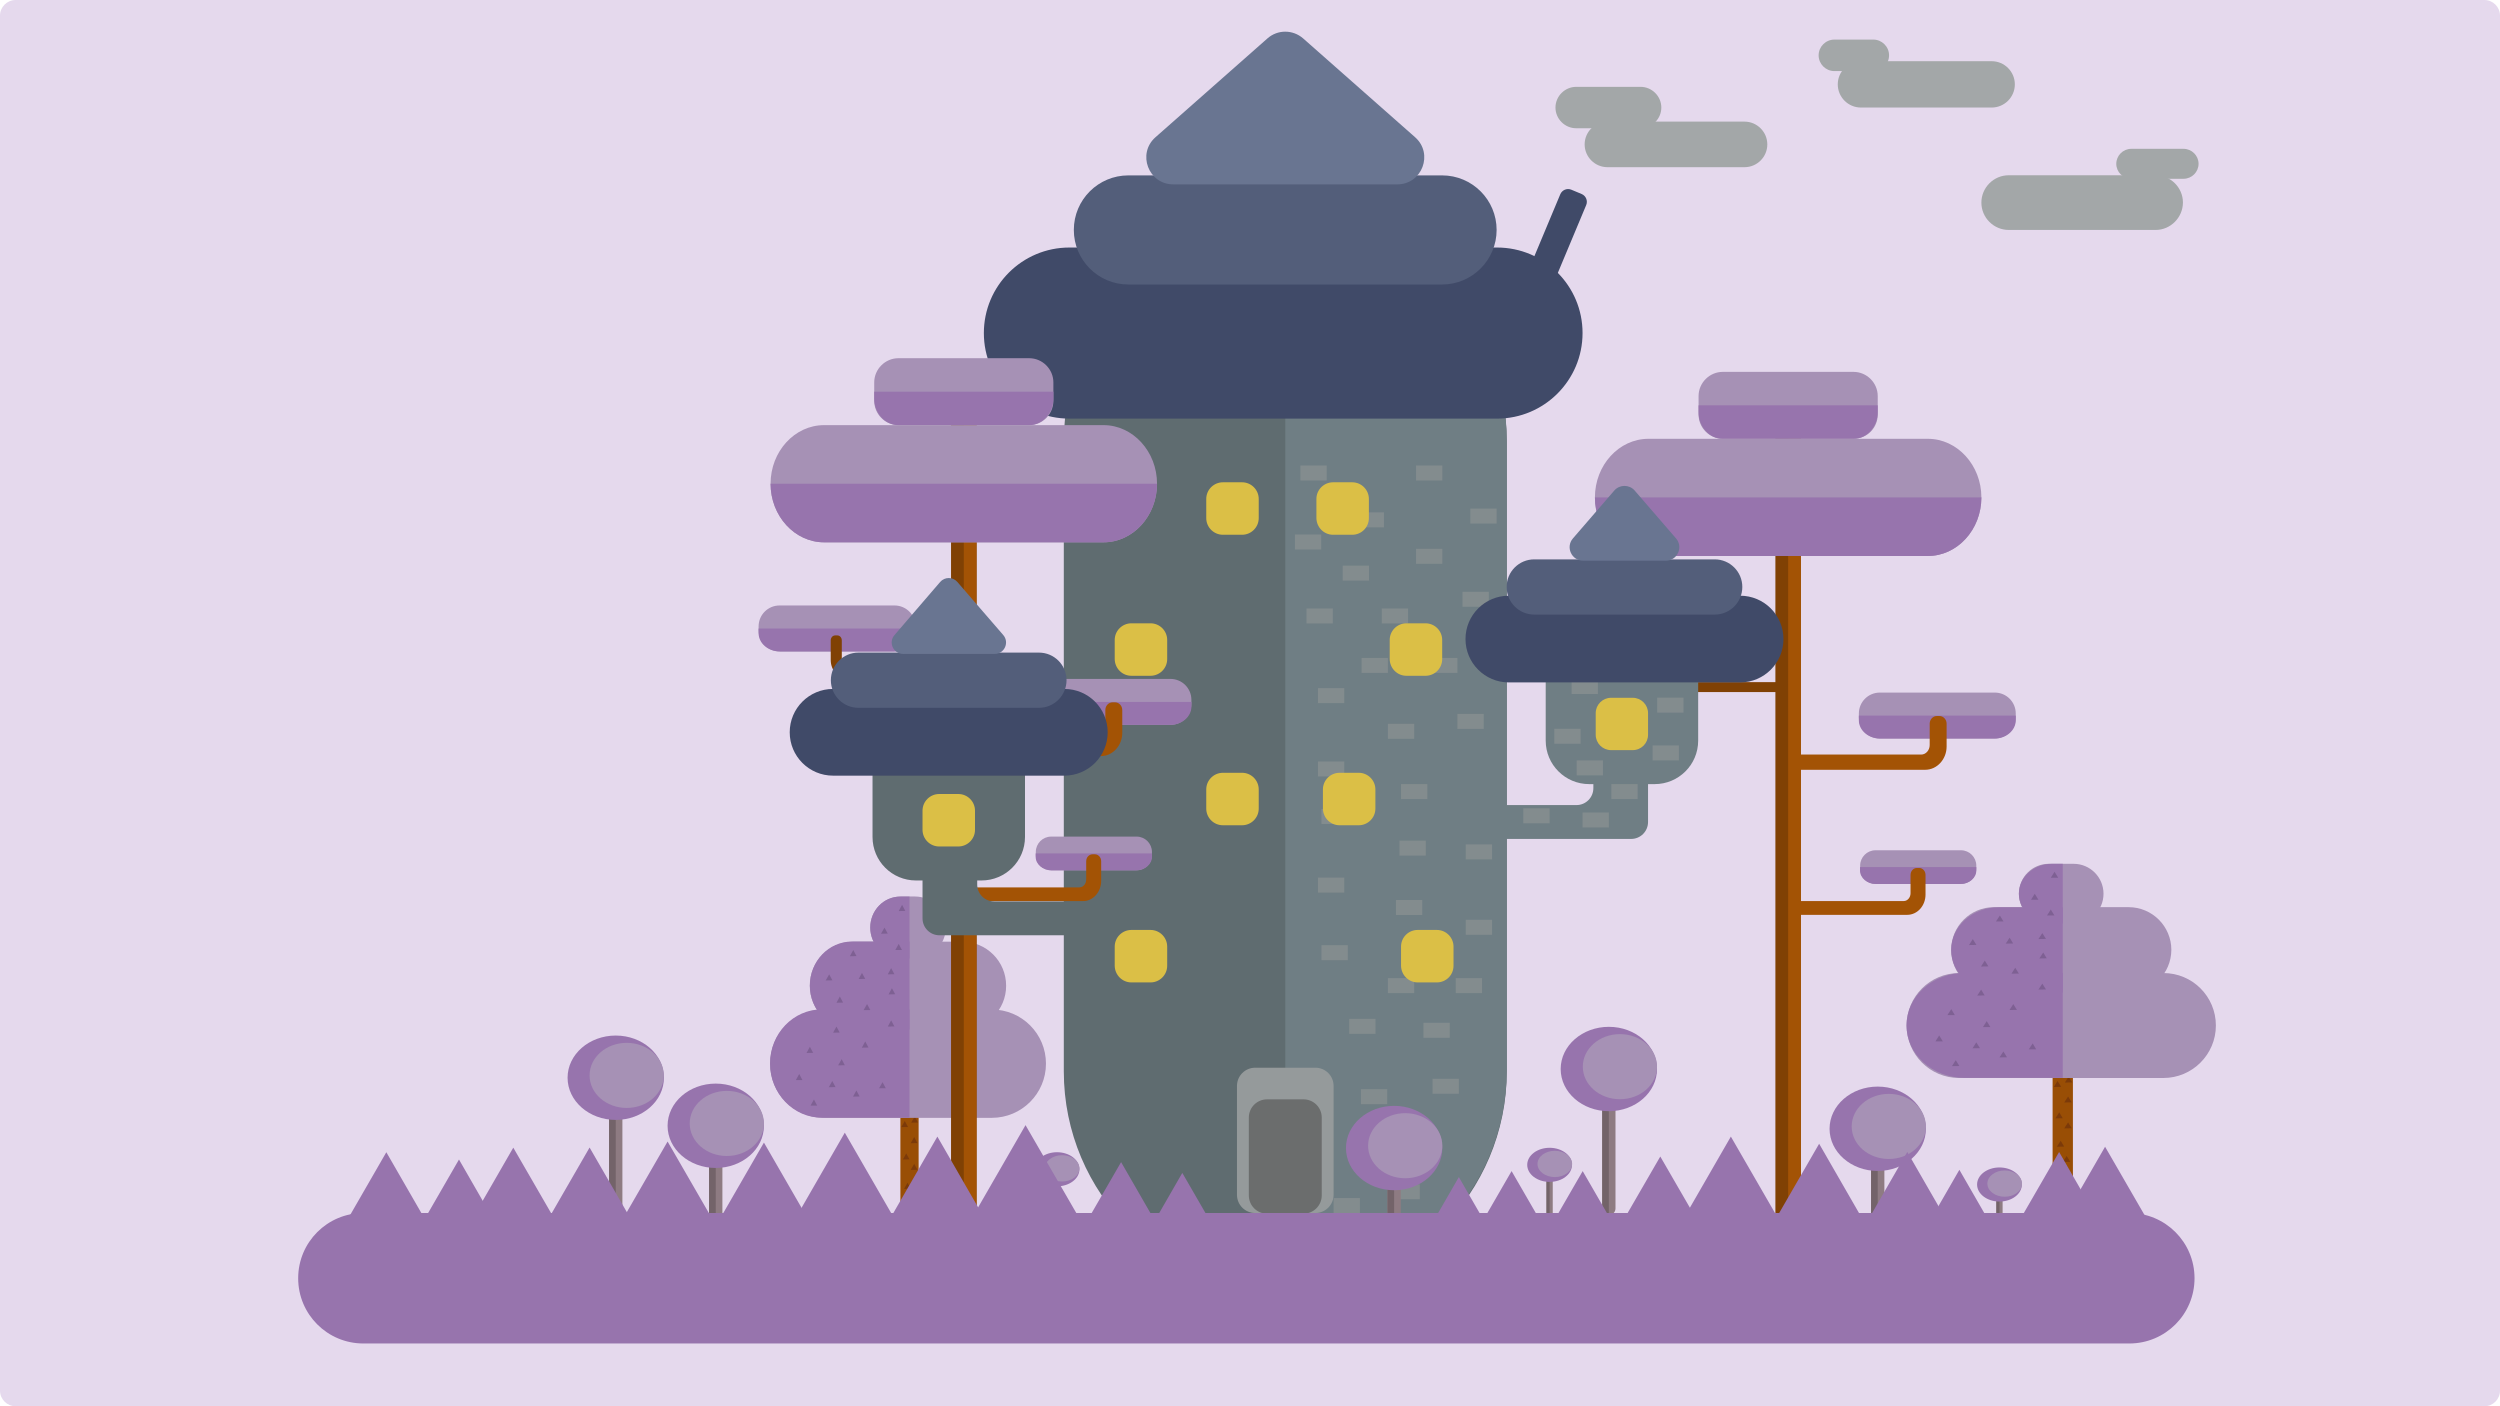 <?xml version="1.0" encoding="utf-8"?>
<!-- Generator: Adobe Illustrator 19.2.1, SVG Export Plug-In . SVG Version: 6.00 Build 0)  -->
<svg version="1.1" xmlns="http://www.w3.org/2000/svg" xmlns:xlink="http://www.w3.org/1999/xlink" x="0px" y="0px"
	 viewBox="0 0 1920 1080" style="enable-background:new 0 0 1920 1080;" xml:space="preserve">
<style type="text/css">
	.st0{fill:#E5D9ED;}
	.st1{fill:#994E05;}
	.st2{fill:#7C3A09;}
	.st3{fill:#A691B5;}
	.st4{fill:#9774AD;}
	.st5{fill:#7E6093;}
	.st6{fill:#5F6C70;}
	.st7{fill:#6F7E84;}
	.st8{fill:#959A9B;}
	.st9{fill:#6B6D6D;}
	.st10{fill:#838C8E;}
	.st11{fill:#404A68;}
	.st12{fill:#535E7A;}
	.st13{fill:#697591;}
	.st14{fill:#804104;}
	.st15{fill:#A35305;}
	.st16{fill:#A35305;stroke:#A35305;stroke-width:3;stroke-linecap:round;stroke-linejoin:round;stroke-miterlimit:10;}
	.st17{fill:#8E7B82;}
	.st18{fill:#736369;}
	.st19{fill:#DBBF46;}
	.st20{fill:#A3A7A8;}
</style>
<g id="Calque_1">
	<path class="st0" d="M1908,1080H12c-6.6,0-12-5.4-12-12V12C0,5.4,5.4,0,12,0h1896c6.6,0,12,5.4,12,12v1056
		C1920,1074.6,1914.6,1080,1908,1080z"/>
</g>
<g id="Calque_5">
	<g>
		<g>
			<path class="st1" d="M698.5,807.2L698.5,807.2c-3.9,0-7,3.1-7,7v193c0,3.9,3.1,7,7,7l0,0c3.9,0,7-3.1,7-7v-193
				C705.4,810.4,702.3,807.2,698.5,807.2z"/>
			<polygon class="st2" points="697.4,935.3 699.9,940 694.8,940.1 			"/>
			<polygon class="st2" points="701.1,920.4 703.6,925.1 698.5,925.2 			"/>
			<polygon class="st2" points="697,908.3 699.4,913 694.3,913.1 			"/>
			<polygon class="st2" points="702.1,893.8 704.6,898.4 699.4,898.5 			"/>
			<polygon class="st2" points="696,885.8 698.5,890.4 693.4,890.5 			"/>
			<polygon class="st2" points="702.1,873.2 704.6,877.9 699.4,878 			"/>
			<polygon class="st2" points="694.9,860.9 697.4,865.6 692.2,865.6 			"/>
			<polygon class="st2" points="702.5,857.4 705,862.1 699.8,862.2 			"/>
			<polygon class="st2" points="698.1,1002.9 700.6,1007.6 695.5,1007.6 			"/>
			<polygon class="st2" points="702.5,987.2 705,991.9 699.9,992 			"/>
			<polygon class="st2" points="694.9,977.8 697.4,982.5 692.2,982.6 			"/>
			<polygon class="st2" points="701.8,959.5 704.3,964.2 699.2,964.2 			"/>
		</g>
		<g>
			<path class="st3" d="M761.7,858.5H633c-23,0-41.6-18.6-41.6-41.6v0c0-23,18.6-41.6,41.6-41.6h128.7c23,0,41.6,18.6,41.6,41.6v0
				C803.3,839.8,784.7,858.5,761.7,858.5z"/>
			<path class="st3" d="M738.9,790.8h-83.2c-18.7,0-33.8-15.1-33.8-33.8v0c0-18.7,15.1-33.8,33.8-33.8h83.2
				c18.7,0,33.8,15.1,33.8,33.8v0C772.8,775.6,757.6,790.8,738.9,790.8z"/>
			<path class="st3" d="M702.6,736.1h-10.5c-13.1,0-23.8-10.6-23.8-23.8l0,0c0-13.1,10.6-23.8,23.8-23.8h10.5
				c13.1,0,23.8,10.6,23.8,23.8l0,0C726.4,725.5,715.7,736.1,702.6,736.1z"/>
		</g>
		<g>
			<path class="st4" d="M698.5,775.2h-67.3c-22,0-39.8,18.6-39.8,41.6v0c0,23,17.8,41.6,39.8,41.6h67.3V775.2z"/>
			<path class="st4" d="M698.5,723.1h-44.2c-17.9,0-32.3,15.1-32.3,33.8l0,0c0,18.7,14.5,33.8,32.3,33.8h44.2V723.1z"/>
			<path class="st4" d="M698.5,688.6h-7.4c-12.5,0-22.7,10.6-22.7,23.8v0c0,13.1,10.2,23.8,22.7,23.8h7.4V688.6z"/>
		</g>
		<polygon class="st5" points="639.2,830.2 641.7,834.9 636.5,835 		"/>
		<polygon class="st5" points="664.5,799.8 667,804.5 661.9,804.6 		"/>
		<polygon class="st5" points="646.4,813.4 648.8,818.1 643.7,818.2 		"/>
		<polygon class="st5" points="657.7,837.5 660.2,842.1 655.1,842.2 		"/>
		<polygon class="st5" points="677.8,831.1 680.3,835.8 675.1,835.8 		"/>
		<polygon class="st5" points="625.1,844.4 627.6,849.1 622.5,849.1 		"/>
		<polygon class="st5" points="613.8,824.8 616.3,829.5 611.2,829.5 		"/>
		<polygon class="st5" points="622,803.9 624.5,808.6 619.4,808.7 		"/>
		<polygon class="st5" points="642.4,788.4 644.9,793 639.8,793.1 		"/>
		<polygon class="st5" points="684.4,783.6 686.9,788.3 681.8,788.4 		"/>
		<polygon class="st5" points="665.9,771.1 668.4,775.7 663.2,775.8 		"/>
		<polygon class="st5" points="645,765.3 647.5,770 642.4,770.1 		"/>
		<polygon class="st5" points="685,758.9 687.5,763.6 682.4,763.7 		"/>
		<polygon class="st5" points="636.8,748.3 639.3,752.9 634.1,753 		"/>
		<polygon class="st5" points="662,747.2 664.5,751.8 659.4,751.9 		"/>
		<polygon class="st5" points="684.4,743.5 686.9,748.2 681.8,748.3 		"/>
		<polygon class="st5" points="655.3,729.6 657.8,734.3 652.7,734.4 		"/>
		<polygon class="st5" points="690.2,724.9 692.7,729.6 687.6,729.6 		"/>
		<polygon class="st5" points="692.8,694.9 695.3,699.6 690.2,699.7 		"/>
		<polygon class="st5" points="679.3,712.4 681.8,717 676.6,717.1 		"/>
	</g>
	<g>
		<g>
			<path class="st1" d="M1584.2,778.2L1584.2,778.2c-4.3,0-7.8,3.5-7.8,7.8v184.7c0,4.3,3.5,7.8,7.8,7.8l0,0c4.3,0,7.8-3.5,7.8-7.8
				V786.1C1592.1,781.7,1588.6,778.2,1584.2,778.2z"/>
			<polygon class="st2" points="1583.1,902.2 1585.9,906.7 1580.1,906.8 			"/>
			<polygon class="st2" points="1587.2,887.8 1590,892.3 1584.2,892.4 			"/>
			<polygon class="st2" points="1582.6,876.1 1585.3,880.6 1579.6,880.7 			"/>
			<polygon class="st2" points="1588.3,862 1591.1,866.5 1585.3,866.6 			"/>
			<polygon class="st2" points="1581.5,854.3 1584.2,858.8 1578.5,858.9 			"/>
			<polygon class="st2" points="1588.3,842.1 1591.1,846.6 1585.3,846.7 			"/>
			<polygon class="st2" points="1580.2,830.2 1583,834.7 1577.3,834.8 			"/>
			<polygon class="st2" points="1588.7,826.8 1591.5,831.3 1585.8,831.4 			"/>
			<polygon class="st2" points="1583.9,967.6 1586.6,972.2 1580.9,972.2 			"/>
			<polygon class="st2" points="1588.8,952.5 1591.6,957 1585.9,957.1 			"/>
			<polygon class="st2" points="1580.2,943.4 1583,947.9 1577.3,948 			"/>
			<polygon class="st2" points="1588,925.6 1590.8,930.1 1585,930.2 			"/>
		</g>
		<g>
			<path class="st3" d="M1661.5,827.9h-156.9c-22.3,0-40.3-18-40.3-40.3v0c0-22.3,18-40.3,40.3-40.3h156.9c22.3,0,40.3,18,40.3,40.3
				v0C1701.8,809.8,1683.7,827.9,1661.5,827.9z"/>
			<path class="st3" d="M1634.8,762.3h-103.5c-18.1,0-32.8-14.7-32.8-32.8v0c0-18.1,14.7-32.8,32.8-32.8h103.5
				c18.1,0,32.8,14.7,32.8,32.8v0C1667.5,747.6,1652.9,762.3,1634.8,762.3z"/>
			<path class="st3" d="M1592.5,709.4h-19c-12.7,0-23-10.3-23-23v0c0-12.7,10.3-23,23-23h19c12.7,0,23,10.3,23,23v0
				C1615.5,699.1,1605.2,709.4,1592.5,709.4z"/>
		</g>
		<g>
			<path class="st4" d="M1584.2,747.2h-75.4c-24.6,0-44.6,18-44.6,40.3v0c0,22.3,20,40.3,44.6,40.3h75.4V747.2z"/>
			<path class="st4" d="M1584.2,696.8h-49.5c-20,0-36.2,14.7-36.2,32.8v0c0,18.1,16.2,32.8,36.2,32.8h49.5V696.8z"/>
			<path class="st4" d="M1584.2,663.4h-8.3c-14.1,0-25.4,10.3-25.4,23v0c0,12.7,11.4,23,25.4,23h8.3V663.4z"/>
		</g>
		<polygon class="st5" points="1517.8,800.5 1520.6,805 1514.9,805.1 		"/>
		<polygon class="st5" points="1546.2,771.1 1549,775.6 1543.3,775.7 		"/>
		<polygon class="st5" points="1525.8,784.2 1528.6,788.8 1522.9,788.8 		"/>
		<polygon class="st5" points="1538.6,807.5 1541.4,812 1535.6,812.1 		"/>
		<polygon class="st5" points="1561.1,801.3 1563.8,805.9 1558.1,805.9 		"/>
		<polygon class="st5" points="1502,814.2 1504.8,818.7 1499.1,818.8 		"/>
		<polygon class="st5" points="1489.3,795.2 1492.1,799.8 1486.4,799.8 		"/>
		<polygon class="st5" points="1498.6,775 1501.3,779.6 1495.6,779.6 		"/>
		<polygon class="st5" points="1521.5,760 1524.2,764.5 1518.5,764.6 		"/>
		<polygon class="st5" points="1568.5,755.4 1571.3,759.9 1565.5,760 		"/>
		<polygon class="st5" points="1547.7,743.2 1550.5,747.7 1544.8,747.8 		"/>
		<polygon class="st5" points="1524.3,737.7 1527.1,742.2 1521.4,742.3 		"/>
		<polygon class="st5" points="1569.2,731.5 1571.9,736 1566.2,736.1 		"/>
		<polygon class="st5" points="1515.1,721.2 1517.9,725.7 1512.2,725.8 		"/>
		<polygon class="st5" points="1543.4,720.1 1546.1,724.6 1540.4,724.7 		"/>
		<polygon class="st5" points="1568.5,716.6 1571.3,721.1 1565.5,721.2 		"/>
		<polygon class="st5" points="1535.9,703.1 1538.7,707.7 1532.9,707.7 		"/>
		<polygon class="st5" points="1575,698.5 1577.8,703.1 1572.1,703.1 		"/>
		<polygon class="st5" points="1577.9,669.5 1580.7,674.1 1575,674.1 		"/>
		<polygon class="st5" points="1562.7,686.4 1565.5,691 1559.8,691 		"/>
	</g>
</g>
<g id="Calque_3">
	<path class="st6" d="M987.1,992.9L987.1,992.9c-94,0-170.1-76.2-170.1-170.1V339.5c0-94,76.2-170.1,170.1-170.1h0
		c94,0,170.1,76.2,170.1,170.1v483.3C1157.2,916.7,1081,992.9,987.1,992.9z"/>
	<path class="st7" d="M987.1,168.3c94,0,170.1,76.2,170.1,170.1v483.3c0,94-76.2,170.1-170.1,170.1"/>
	<path class="st8" d="M1010.2,931.6H964c-7.8,0-14-6.3-14-14V834c0-7.8,6.3-14,14-14h46.2c7.8,0,14,6.3,14,14v83.6
		C1024.2,925.3,1017.9,931.6,1010.2,931.6z"/>
	<path class="st9" d="M1001.1,932.1h-28c-7.8,0-14-6.3-14-14v-59.8c0-7.8,6.3-14,14-14h28c7.8,0,14,6.3,14,14v59.8
		C1015.1,925.8,1008.8,932.1,1001.1,932.1z"/>
	<rect x="1012.2" y="528.5" class="st10" width="20.2" height="11.5"/>
	<rect x="1045.7" y="505.3" class="st10" width="20.2" height="11.5"/>
	<rect x="1065.9" y="555.9" class="st10" width="20.2" height="11.5"/>
	<rect x="1099.1" y="505.3" class="st10" width="20.2" height="11.5"/>
	<rect x="1003.4" y="467.3" class="st10" width="20.2" height="11.5"/>
	<rect x="1061.2" y="467.3" class="st10" width="20.2" height="11.5"/>
	<rect x="1123.2" y="454.5" class="st10" width="20.2" height="11.5"/>
	<rect x="1031.2" y="434.4" class="st10" width="20.2" height="11.5"/>
	<rect x="1087.5" y="421.5" class="st10" width="20.2" height="11.5"/>
	<rect x="1129.2" y="390.6" class="st10" width="20.2" height="11.5"/>
	<rect x="994.5" y="410.5" class="st10" width="20.2" height="11.5"/>
	<rect x="1042.7" y="393.5" class="st10" width="20.2" height="11.5"/>
	<rect x="998.7" y="357.5" class="st10" width="20.2" height="11.5"/>
	<rect x="1087.5" y="357.5" class="st10" width="20.2" height="11.5"/>
	<rect x="1012.2" y="584.8" class="st10" width="20.2" height="11.5"/>
	<rect x="1119.3" y="548.3" class="st10" width="20.2" height="11.5"/>
	<rect x="1076" y="602.2" class="st10" width="20.2" height="11.5"/>
	<rect x="1014.9" y="621.3" class="st10" width="20.2" height="11.5"/>
	<rect x="1125.7" y="648.5" class="st10" width="20.2" height="11.5"/>
	<rect x="1074.8" y="645.6" class="st10" width="20.2" height="11.5"/>
	<rect x="1012.2" y="674" class="st10" width="20.2" height="11.5"/>
	<rect x="1072.1" y="691.2" class="st10" width="20.2" height="11.5"/>
	<rect x="1125.7" y="706.4" class="st10" width="20.2" height="11.5"/>
	<rect x="1014.9" y="725.9" class="st10" width="20.2" height="11.5"/>
	<rect x="1065.9" y="751.2" class="st10" width="20.2" height="11.5"/>
	<rect x="1118" y="751.2" class="st10" width="20.2" height="11.5"/>
	<rect x="1036.2" y="782.5" class="st10" width="20.2" height="11.5"/>
	<rect x="1093.2" y="785.5" class="st10" width="20.2" height="11.5"/>
	<rect x="1100.2" y="828.5" class="st10" width="20.2" height="11.5"/>
	<rect x="1045.2" y="836.5" class="st10" width="20.2" height="11.5"/>
	<rect x="1072.2" y="876.5" class="st10" width="20.2" height="11.5"/>
	<rect x="1070.2" y="909.5" class="st10" width="20.2" height="11.5"/>
	<rect x="1024.2" y="920.1" class="st10" width="20.2" height="11.5"/>
	<g>
		<path class="st11" d="M1149.7,321.5H821.3c-36.3,0-65.7-29.4-65.7-65.7v0c0-36.3,29.4-65.7,65.7-65.7h328.4
			c36.3,0,65.7,29.4,65.7,65.7v0C1215.4,292,1186,321.5,1149.7,321.5z"/>
		<path class="st12" d="M1107.5,218.5H866.6c-23.2,0-41.9-18.8-41.9-41.9v0c0-23.2,18.8-41.9,41.9-41.9h240.9
			c23.2,0,41.9,18.8,41.9,41.9v0C1149.4,199.7,1130.6,218.5,1107.5,218.5z"/>
		<path class="st13" d="M1000.8,29.5l86,75.9c14.3,12.6,5.4,36.2-13.7,36.2H901.1c-19.1,0-28-23.6-13.7-36.2l86-75.9
			C981.2,22.6,992.9,22.6,1000.8,29.5z"/>
	</g>
	<g>
		<path class="st14" d="M1373.3,950.3L1373.3,950.3c-5.4,0-9.8-4.4-9.8-9.8V313.7c0-5.4,4.4-9.8,9.8-9.8l0,0c5.4,0,9.8,4.4,9.8,9.8
			v626.8C1383.2,945.9,1378.7,950.3,1373.3,950.3z"/>
		<path class="st15" d="M1373.3,303.9c5.4,0,9.8,6.7,9.8,15v616.4c0,8.3-4.4,15-9.8,15"/>
	</g>
	<path class="st3" d="M1423.5,337h-100.4c-10.2,0-18.6-8.4-18.6-18.6v-14.2c0-10.2,8.4-18.6,18.6-18.6h100.4
		c10.2,0,18.6,8.4,18.6,18.6v14.2C1442.1,328.7,1433.8,337,1423.5,337z"/>
	<path class="st4" d="M1442.1,311.3v5.3c0,11.2-8.4,20.4-18.6,20.4h-100.4c-10.2,0-18.6-9.2-18.6-20.4v-5.3"/>
	<g>
		<path class="st3" d="M1224.9,382c0-24.8,18.5-45,41.1-45h214.6c22.6,0,41.1,20.3,41.1,45v0c0,24.8-18.5,45-41.1,45H1266
			C1243.4,427,1224.9,406.8,1224.9,382L1224.9,382"/>
		<path class="st4" d="M1521.7,382L1521.7,382c0,24.8-18.5,45-41.1,45H1266c-22.6,0-41.1-20.3-41.1-45v0"/>
	</g>
	<g>
		<path class="st3" d="M1532,567.2h-88.3c-8.9,0-16.1-7.2-16.1-16.1v-3.1c0-8.9,7.2-16.1,16.1-16.1h88.3c8.9,0,16.1,7.2,16.1,16.1
			v3.1C1548.1,560,1540.9,567.2,1532,567.2z"/>
		<path class="st4" d="M1548.1,549.6v3.6c0,7.7-7.3,14-16.3,14h-87.9c-9,0-16.3-6.3-16.3-14v-3.6"/>
	</g>
	<path class="st16" d="M1379.5,589.7h99c8.3,0,15-7.4,15-16.4v-17.5c0-2.4-1.8-4.4-4-4.4h-2c-2.2,0-4,2-4,4.4v16.4
		c0,4.8-3.6,8.8-8,8.8h-96c-2.2,0-4,2-4,4.4l0,0C1375.5,587.8,1377.3,589.7,1379.5,589.7z"/>
	<g>
		<path class="st3" d="M1506,678.9h-65.6c-6.5,0-11.8-5.3-11.8-11.8v-2.3c0-6.5,5.3-11.8,11.8-11.8h65.6c6.5,0,11.8,5.3,11.8,11.8
			v2.3C1517.8,673.6,1512.5,678.9,1506,678.9z"/>
		<path class="st4" d="M1517.8,665.9v2.7c0,5.6-5.4,10.3-12.1,10.3h-65.1c-6.6,0-12.1-4.6-12.1-10.3v-2.7"/>
	</g>
	<path class="st16" d="M1381.4,701.1h83.3c7,0,12.6-6.3,12.6-14.1v-15.1c0-2.1-1.5-3.8-3.4-3.8h-1.7c-1.9,0-3.4,1.7-3.4,3.8V686
		c0,4.1-3,7.5-6.7,7.5h-80.7c-1.9,0-3.4,1.7-3.4,3.8l0,0C1378,699.4,1379.5,701.1,1381.4,701.1z"/>
	<g>
		<path class="st3" d="M1320,510.8h-88.3c-8.9,0-16.1-7.2-16.1-16.1v-3.1c0-8.9,7.2-16.1,16.1-16.1h88.3c8.9,0,16.1,7.2,16.1,16.1
			v3.1C1336.1,503.6,1328.9,510.8,1320,510.8z"/>
		<path class="st4" d="M1336.1,493.2v3.6c0,7.7-7.3,14-16.3,14h-87.9c-9,0-16.3-6.3-16.3-14v-3.6"/>
	</g>
	<path class="st14" d="M1367,531.5h-83.3c-7,0-12.6-6.3-12.6-14.1v-15.1c0-2.1,1.5-3.8,3.4-3.8h1.7c1.9,0,3.4,1.7,3.4,3.8v14.1
		c0,4.1,3,7.5,6.7,7.5h80.7c1.9,0,3.4,1.7,3.4,3.8l0,0C1370.4,529.8,1368.9,531.5,1367,531.5z"/>
	<g>
		<path class="st14" d="M740.2,939.8L740.2,939.8c-5.4,0-9.8-4.4-9.8-9.8V303.2c0-5.4,4.4-9.8,9.8-9.8l0,0c5.4,0,9.8,4.4,9.8,9.8
			V930C750.1,935.4,745.7,939.8,740.2,939.8z"/>
		<path class="st15" d="M740.2,293.4c5.4,0,9.8,6.7,9.8,15v616.4c0,8.3-4.4,15-9.8,15"/>
	</g>
	<path class="st3" d="M790.4,326.5H690c-10.2,0-18.6-8.4-18.6-18.6v-14.2c0-10.2,8.4-18.6,18.6-18.6h100.4
		c10.2,0,18.6,8.4,18.6,18.6v14.2C809,318.1,800.7,326.5,790.4,326.5z"/>
	<path class="st4" d="M809,300.8v5.3c0,11.2-8.4,20.4-18.6,20.4H690c-10.2,0-18.6-9.2-18.6-20.4v-5.3"/>
	<g>
		<path class="st3" d="M591.8,371.5c0-24.8,18.5-45,41.1-45h214.6c22.6,0,41.1,20.3,41.1,45v0c0,24.8-18.5,45-41.1,45H632.9
			C610.3,416.5,591.8,396.3,591.8,371.5L591.8,371.5"/>
		<path class="st4" d="M888.6,371.5L888.6,371.5c0,24.8-18.5,45-41.1,45H632.9c-22.6,0-41.1-20.3-41.1-45v0"/>
	</g>
	<g>
		<path class="st3" d="M898.9,556.7h-88.3c-8.9,0-16.1-7.2-16.1-16.1v-3.1c0-8.9,7.2-16.1,16.1-16.1h88.3c8.9,0,16.1,7.2,16.1,16.1
			v3.1C915,549.5,907.8,556.7,898.9,556.7z"/>
		<path class="st4" d="M915,539.1v3.6c0,7.7-7.3,14-16.3,14h-87.9c-9,0-16.3-6.3-16.3-14v-3.6"/>
	</g>
	<path class="st16" d="M746.4,579.2h99c8.3,0,15-7.4,15-16.4v-17.5c0-2.4-1.8-4.4-4-4.4h-2c-2.2,0-4,2-4,4.4v16.4
		c0,4.8-3.6,8.8-8,8.8h-96c-2.2,0-4,2-4,4.4l0,0C742.4,577.3,744.2,579.2,746.4,579.2z"/>
	<g>
		<path class="st3" d="M872.9,668.4h-65.6c-6.5,0-11.8-5.3-11.8-11.8v-2.3c0-6.5,5.3-11.8,11.8-11.8h65.6c6.5,0,11.8,5.3,11.8,11.8
			v2.3C884.7,663,879.4,668.4,872.9,668.4z"/>
		<path class="st4" d="M884.7,655.4v2.7c0,5.6-5.4,10.3-12.1,10.3h-65.1c-6.6,0-12.1-4.6-12.1-10.3v-2.7"/>
	</g>
	<path class="st16" d="M748.3,690.6h83.3c7,0,12.6-6.3,12.6-14.1v-15.1c0-2.1-1.5-3.8-3.4-3.8h-1.7c-1.9,0-3.4,1.7-3.4,3.8v14.1
		c0,4.1-3,7.5-6.7,7.5h-80.7c-1.9,0-3.4,1.7-3.4,3.8l0,0C744.9,688.9,746.4,690.6,748.3,690.6z"/>
	<g>
		<path class="st3" d="M687,500.3h-88.3c-8.9,0-16.1-7.2-16.1-16.1v-3.1c0-8.9,7.2-16.1,16.1-16.1H687c8.9,0,16.1,7.2,16.1,16.1v3.1
			C703.1,493,695.8,500.3,687,500.3z"/>
		<path class="st4" d="M703.1,482.7v3.6c0,7.7-7.3,14-16.3,14h-87.9c-9,0-16.3-6.3-16.3-14v-3.6"/>
	</g>
	<path class="st14" d="M733.9,521h-83.3c-7,0-12.6-6.3-12.6-14.1v-15.1c0-2.1,1.5-3.8,3.4-3.8h1.7c1.9,0,3.4,1.7,3.4,3.8v14.1
		c0,4.1,3,7.5,6.7,7.5h80.7c1.9,0,3.4,1.7,3.4,3.8l0,0C737.3,519.3,735.8,521,733.9,521z"/>
	<g>
		<path class="st17" d="M1235.6,933.2L1235.6,933.2c-2.8,0-5.1-2.3-5.1-5.1v-98.9c0-2.8,2.3-5.1,5.1-5.1l0,0c2.8,0,5.1,2.3,5.1,5.1
			v98.9C1240.7,930.9,1238.4,933.2,1235.6,933.2z"/>
		<path class="st18" d="M1235.6,933.2L1235.6,933.2c-2.8,0-5.1-2-5.1-4.5V828.5c0-2.5,2.3-4.5,5.1-4.5l0,0"/>
	</g>
	<ellipse class="st4" cx="1235.6" cy="821" rx="37" ry="32.4"/>
	<ellipse class="st3" cx="1244.1" cy="819.2" rx="28.5" ry="25"/>
	<g>
		<path class="st17" d="M1442.1,979.1L1442.1,979.1c-2.8,0-5.1-2.3-5.1-5.1v-98.9c0-2.8,2.3-5.1,5.1-5.1l0,0c2.8,0,5.1,2.3,5.1,5.1
			V974C1447.3,976.8,1445,979.1,1442.1,979.1z"/>
		<path class="st18" d="M1442.1,979.1L1442.1,979.1c-2.8,0-5.1-2-5.1-4.5V874.4c0-2.5,2.3-4.5,5.1-4.5l0,0"/>
	</g>
	<ellipse class="st4" cx="1442.1" cy="866.9" rx="37" ry="32.4"/>
	<ellipse class="st3" cx="1450.6" cy="865.1" rx="28.5" ry="25"/>
	<g>
		<path class="st17" d="M549.7,976.8L549.7,976.8c-2.8,0-5.1-2.3-5.1-5.1v-98.9c0-2.8,2.3-5.1,5.1-5.1h0c2.8,0,5.1,2.3,5.1,5.1v98.9
			C554.8,974.5,552.5,976.8,549.7,976.8z"/>
		<path class="st18" d="M549.7,976.8L549.7,976.8c-2.8,0-5.1-2-5.1-4.5V872.1c0-2.5,2.3-4.5,5.1-4.5h0"/>
	</g>
	<ellipse class="st4" cx="549.7" cy="864.6" rx="37" ry="32.4"/>
	<ellipse class="st3" cx="558.2" cy="862.8" rx="28.5" ry="25"/>
	<g>
		<path class="st17" d="M472.9,939.9L472.9,939.9c-2.8,0-5.1-2.3-5.1-5.1v-98.9c0-2.8,2.3-5.1,5.1-5.1l0,0c2.8,0,5.1,2.3,5.1,5.1
			v98.9C478,937.6,475.7,939.9,472.9,939.9z"/>
		<path class="st18" d="M472.9,939.9L472.9,939.9c-2.8,0-5.1-2-5.1-4.5V835.2c0-2.5,2.3-4.5,5.1-4.5l0,0"/>
	</g>
	<ellipse class="st4" cx="472.9" cy="827.7" rx="37" ry="32.4"/>
	<ellipse class="st3" cx="481.3" cy="825.9" rx="28.5" ry="25"/>
	<g>
		<path class="st17" d="M1070.7,993.9L1070.7,993.9c-2.8,0-5.1-2.3-5.1-5.1v-98.9c0-2.8,2.3-5.1,5.1-5.1l0,0c2.8,0,5.1,2.3,5.1,5.1
			v98.9C1075.9,991.6,1073.6,993.9,1070.7,993.9z"/>
		<path class="st18" d="M1070.7,993.9L1070.7,993.9c-2.8,0-5.1-2-5.1-4.5V889.2c0-2.5,2.3-4.5,5.1-4.5l0,0"/>
	</g>
	<ellipse class="st4" cx="1070.7" cy="881.7" rx="37" ry="32.4"/>
	<ellipse class="st3" cx="1079.2" cy="879.9" rx="28.5" ry="25"/>
	<g>
		<path class="st17" d="M811.8,943.4L811.8,943.4c-1.3,0-2.4-1.1-2.4-2.4v-39.4c0-1.3,1.1-2.4,2.4-2.4l0,0c1.3,0,2.4,1.1,2.4,2.4
			V941C814.1,942.3,813.1,943.4,811.8,943.4z"/>
		<path class="st18" d="M811.8,943.4L811.8,943.4c-1.3,0-2.4-0.8-2.4-1.8V901c0-1,1.1-1.8,2.4-1.8l0,0"/>
	</g>
	<ellipse class="st4" cx="811.8" cy="898" rx="17.2" ry="13.1"/>
	<ellipse class="st3" cx="815.7" cy="897.3" rx="13.3" ry="10.1"/>
	<g>
		<path class="st17" d="M1190.1,940L1190.1,940c-1.3,0-2.4-1.1-2.4-2.4v-39.4c0-1.3,1.1-2.4,2.4-2.4l0,0c1.3,0,2.4,1.1,2.4,2.4v39.4
			C1192.5,938.9,1191.5,940,1190.1,940z"/>
		<path class="st18" d="M1190.1,940L1190.1,940c-1.3,0-2.4-0.8-2.4-1.8v-40.5c0-1,1.1-1.8,2.4-1.8l0,0"/>
	</g>
	<ellipse class="st4" cx="1190.1" cy="894.6" rx="17.2" ry="13.1"/>
	<ellipse class="st3" cx="1194.1" cy="893.9" rx="13.3" ry="10.1"/>
	<g>
		<path class="st17" d="M1535.6,955.1L1535.6,955.1c-1.3,0-2.4-1.1-2.4-2.4v-39.4c0-1.3,1.1-2.4,2.4-2.4l0,0c1.3,0,2.4,1.1,2.4,2.4
			v39.4C1538,954,1537,955.1,1535.6,955.1z"/>
		<path class="st18" d="M1535.6,955.1L1535.6,955.1c-1.3,0-2.4-0.8-2.4-1.8v-40.5c0-1,1.1-1.8,2.4-1.8l0,0"/>
	</g>
	<ellipse class="st4" cx="1535.6" cy="909.7" rx="17.2" ry="13.1"/>
	<ellipse class="st3" cx="1539.6" cy="909" rx="13.3" ry="10.1"/>
</g>
<g id="Calque_4">
	<path class="st6" d="M839.5,718.3h-118c-7.2,0-13-5.8-13-13v-70c0-7.2,5.8-13,13-13h16c7.2,0,13,5.8,13,13l0,44c0,7.2,5.8,13,13,13
		h76c7.2,0,13,5.8,13,13l0,0C852.5,712.4,846.7,718.3,839.5,718.3z"/>
	<path class="st6" d="M703.5,676.2h50.3c18.4,0,33.4-14.9,33.4-33.4v-50.3c0-18.4-14.9-33.4-33.4-33.4h-50.3
		c-18.4,0-33.4,14.9-33.4,33.4v50.3C670.1,661.3,685,676.2,703.5,676.2z"/>
	<path class="st19" d="M721.3,650.1H736c7,0,12.8-5.7,12.8-12.8v-14.7c0-7-5.7-12.8-12.8-12.8h-14.7c-7,0-12.8,5.7-12.8,12.8v14.7
		C708.5,644.3,714.2,650.1,721.3,650.1z"/>
	<path class="st7" d="M1134.7,644.3h118c7.2,0,13-5.8,13-13v-70c0-7.2-5.8-13-13-13h-16c-7.2,0-13,5.8-13,13l0,44
		c0,7.2-5.8,13-13,13h-76c-7.2,0-13,5.8-13,13l0,0C1121.7,638.4,1127.5,644.3,1134.7,644.3z"/>
	<path class="st7" d="M1270.8,602.2h-50.3c-18.4,0-33.4-14.9-33.4-33.4v-50.3c0-18.4,14.9-33.4,33.4-33.4h50.3
		c18.4,0,33.4,14.9,33.4,33.4v50.3C1304.2,587.3,1289.2,602.2,1270.8,602.2z"/>
	<path class="st19" d="M1253.9,576.1h-16.6c-6.5,0-11.8-5.3-11.8-11.8v-16.6c0-6.5,5.3-11.8,11.8-11.8h16.6
		c6.5,0,11.8,5.3,11.8,11.8v16.6C1265.7,570.8,1260.5,576.1,1253.9,576.1z"/>
	<rect x="1169.9" y="620.8" class="st10" width="20.2" height="11.5"/>
	<rect x="1215.4" y="624" class="st10" width="20.2" height="11.5"/>
	<rect x="1237.5" y="602.2" class="st10" width="20.2" height="11.5"/>
	<rect x="1210.9" y="584" class="st10" width="20.2" height="11.5"/>
	<rect x="1193.7" y="559.7" class="st10" width="20.2" height="11.5"/>
	<rect x="1269.2" y="572.5" class="st10" width="20.2" height="11.5"/>
	<rect x="1272.7" y="535.8" class="st10" width="20.2" height="11.5"/>
	<rect x="1207" y="521.5" class="st10" width="20.2" height="11.5"/>
	<g>
		<path class="st11" d="M817.4,595.7H639.8c-18.4,0-33.3-14.9-33.3-33.3v0c0-18.4,14.9-33.3,33.3-33.3h177.6
			c18.4,0,33.3,14.9,33.3,33.3v0C850.7,580.8,835.8,595.7,817.4,595.7z"/>
		<path class="st12" d="M797.9,543.6H659.3c-11.7,0-21.2-9.5-21.2-21.2v0c0-11.7,9.5-21.2,21.2-21.2h138.6
			c11.7,0,21.2,9.5,21.2,21.2v0C819.1,534.1,809.6,543.6,797.9,543.6z"/>
		<path class="st13" d="M735.3,447l35.2,40.7c4.9,5.7,0.9,14.5-6.6,14.5h-70.3c-7.5,0-11.6-8.8-6.6-14.5L722,447
			C725.5,442.9,731.8,442.9,735.3,447z"/>
	</g>
	<g>
		<path class="st11" d="M1336.4,524.1h-177.6c-18.4,0-33.3-14.9-33.3-33.3v0c0-18.4,14.9-33.3,33.3-33.3h177.6
			c18.4,0,33.3,14.9,33.3,33.3v0C1369.7,509.2,1354.8,524.1,1336.4,524.1z"/>
		<path class="st12" d="M1316.9,472h-138.6c-11.7,0-21.2-9.5-21.2-21.2v0c0-11.7,9.5-21.2,21.2-21.2h138.6
			c11.7,0,21.2,9.5,21.2,21.2v0C1338.1,462.5,1328.6,472,1316.9,472z"/>
		<path class="st13" d="M1255.4,376.7l31.8,36.8c5.8,6.7,1,17.1-7.8,17.1h-63.6c-8.8,0-13.6-10.4-7.8-17.1l31.8-36.8
			C1243.9,372,1251.3,372,1255.4,376.7z"/>
	</g>
	<path class="st19" d="M939.2,633.8h14.7c7,0,12.8-5.7,12.8-12.8v-14.7c0-7-5.7-12.8-12.8-12.8h-14.7c-7,0-12.8,5.7-12.8,12.8v14.7
		C926.4,628.1,932.2,633.8,939.2,633.8z"/>
	<path class="st19" d="M868.9,754.5h14.7c7,0,12.8-5.7,12.8-12.8V727c0-7-5.7-12.8-12.8-12.8h-14.7c-7,0-12.8,5.7-12.8,12.8v14.7
		C856.2,748.8,861.9,754.5,868.9,754.5z"/>
	<path class="st19" d="M868.9,519h14.7c7,0,12.8-5.7,12.8-12.8v-14.7c0-7-5.7-12.8-12.8-12.8h-14.7c-7,0-12.8,5.7-12.8,12.8v14.7
		C856.2,513.3,861.9,519,868.9,519z"/>
	<path class="st19" d="M939.2,410.7h14.7c7,0,12.8-5.7,12.8-12.8v-14.7c0-7-5.7-12.8-12.8-12.8h-14.7c-7,0-12.8,5.7-12.8,12.8v14.7
		C926.4,405,932.2,410.7,939.2,410.7z"/>
	<path class="st19" d="M1080.1,519h14.7c7.1,0,12.8-5.7,12.8-12.8v-14.7c0-7-5.7-12.8-12.8-12.8h-14.7c-7,0-12.8,5.7-12.8,12.8v14.7
		C1067.4,513.3,1073.1,519,1080.1,519z"/>
	<path class="st19" d="M1028.8,633.8h14.7c7,0,12.8-5.7,12.8-12.8v-14.7c0-7-5.7-12.8-12.8-12.8h-14.7c-7,0-12.8,5.7-12.8,12.8v14.7
		C1016.1,628.1,1021.8,633.8,1028.8,633.8z"/>
	<path class="st19" d="M1088.8,754.5h14.7c7.1,0,12.8-5.7,12.8-12.8V727c0-7-5.7-12.8-12.8-12.8h-14.7c-7.1,0-12.8,5.7-12.8,12.8
		v14.7C1076.1,748.8,1081.8,754.5,1088.8,754.5z"/>
	<path class="st19" d="M1023.8,410.7h14.7c7.1,0,12.8-5.7,12.8-12.8v-14.7c0-7-5.7-12.8-12.8-12.8h-14.7c-7,0-12.8,5.7-12.8,12.8
		v14.7C1011.1,405,1016.8,410.7,1023.8,410.7z"/>
</g>
<g id="Calque_7">
	<path class="st20" d="M1339.8,128.4h-105.3c-9.6,0-17.5-7.9-17.5-17.5v0c0-9.6,7.9-17.5,17.5-17.5h105.3c9.6,0,17.5,7.9,17.5,17.5
		v0C1357.3,120.5,1349.5,128.4,1339.8,128.4z"/>
	<path class="st20" d="M1260,98.5h-49.5c-8.7,0-15.9-7.2-15.9-15.9v0c0-8.7,7.2-15.9,15.9-15.9h49.5c8.7,0,15.9,7.2,15.9,15.9v0
		C1275.9,91.3,1268.7,98.5,1260,98.5z"/>
	<path class="st20" d="M1529.6,82.6h-100.4c-9.8,0-17.8-8-17.8-17.8v0c0-9.8,8-17.8,17.8-17.8h100.4c9.8,0,17.8,8,17.8,17.8v0
		C1547.4,74.6,1539.4,82.6,1529.6,82.6z"/>
	<path class="st20" d="M1438.7,54.6h-29.9c-6.6,0-12.1-5.4-12.1-12.1v0c0-6.6,5.4-12.1,12.1-12.1h29.9c6.6,0,12.1,5.4,12.1,12.1v0
		C1450.8,49.2,1445.3,54.6,1438.7,54.6z"/>
	<path class="st20" d="M1655.5,176.6h-112.8c-11.5,0-21-9.4-21-21v0c0-11.5,9.4-21,21-21h112.8c11.5,0,21,9.4,21,21v0
		C1676.4,167.1,1667,176.6,1655.5,176.6z"/>
	<path class="st20" d="M1677,137.3h-40.2c-6.3,0-11.5-5.2-11.5-11.5v0c0-6.3,5.2-11.5,11.5-11.5h40.2c6.3,0,11.5,5.2,11.5,11.5v0
		C1688.5,132.1,1683.3,137.3,1677,137.3z"/>
</g>
<g id="Calque_6">
	<polygon class="st4" points="327.7,938.7 296.7,884.9 265.7,938.7 	"/>
	<polygon class="st4" points="380.2,938.7 352.5,890.5 324.7,938.7 	"/>
	<polygon class="st4" points="427.3,938.7 394.2,881.4 361.2,938.7 	"/>
	<polygon class="st4" points="485.9,938.7 452.8,881.3 419.7,938.7 	"/>
	<polygon class="st4" points="548.5,938.7 512.7,876.7 476.9,938.7 	"/>
	<polygon class="st4" points="622,938.7 586.7,877.5 551.4,938.7 	"/>
	<polygon class="st4" points="688.5,938.7 648.8,869.9 609.2,938.7 	"/>
	<polygon class="st4" points="757.8,938.7 719.9,872.9 682,938.7 	"/>
	<polygon class="st4" points="830.7,938.7 787.6,864.1 744.6,938.7 	"/>
	<polygon class="st4" points="887.6,938.7 861,892.5 834.3,938.7 	"/>
	<polygon class="st4" points="929.9,938.7 908,900.8 886.2,938.7 	"/>
	<polygon class="st4" points="1140.4,938.7 1120.4,904 1100.4,938.7 	"/>
	<polygon class="st4" points="1183.6,938.7 1160.9,899.4 1138.2,938.7 	"/>
	<polygon class="st4" points="1238.2,938.7 1215.5,899.4 1192.8,938.7 	"/>
	<polygon class="st4" points="1304.3,938.7 1275.1,888.2 1245.9,938.7 	"/>
	<polygon class="st4" points="1367.3,938.7 1329.3,872.9 1291.4,938.7 	"/>
	<polygon class="st4" points="1431.8,938.7 1397.1,878.4 1362.3,938.7 	"/>
	<polygon class="st4" points="1495.9,938.7 1464.8,884.7 1433.7,938.7 	"/>
	<polygon class="st4" points="1612.5,938.7 1581.4,884.7 1550.2,938.7 	"/>
	<polygon class="st4" points="1528,938.7 1504.8,898.4 1481.6,938.7 	"/>
	<polygon class="st4" points="1650.2,938.7 1616.7,880.7 1583.3,938.7 	"/>
	<path class="st11" d="M1173.6,247.3l-7.9-3.3c-3.3-1.4-4.9-5.2-3.5-8.5l36.1-86.3c1.4-3.3,5.2-4.9,8.5-3.5l7.9,3.3
		c3.3,1.4,4.9,5.2,3.5,8.5l-36.1,86.3C1180.7,247.1,1176.9,248.7,1173.6,247.3z"/>
</g>
<g id="Calque_2">
	<path class="st4" d="M1635.3,1031.8H279.1c-27.7,0-50.1-22.4-50.1-50.1v0c0-27.7,22.4-50.1,50.1-50.1h1356.2
		c27.7,0,50.1,22.4,50.1,50.1v0C1685.4,1009.4,1663,1031.8,1635.3,1031.8z"/>
</g>
</svg>
